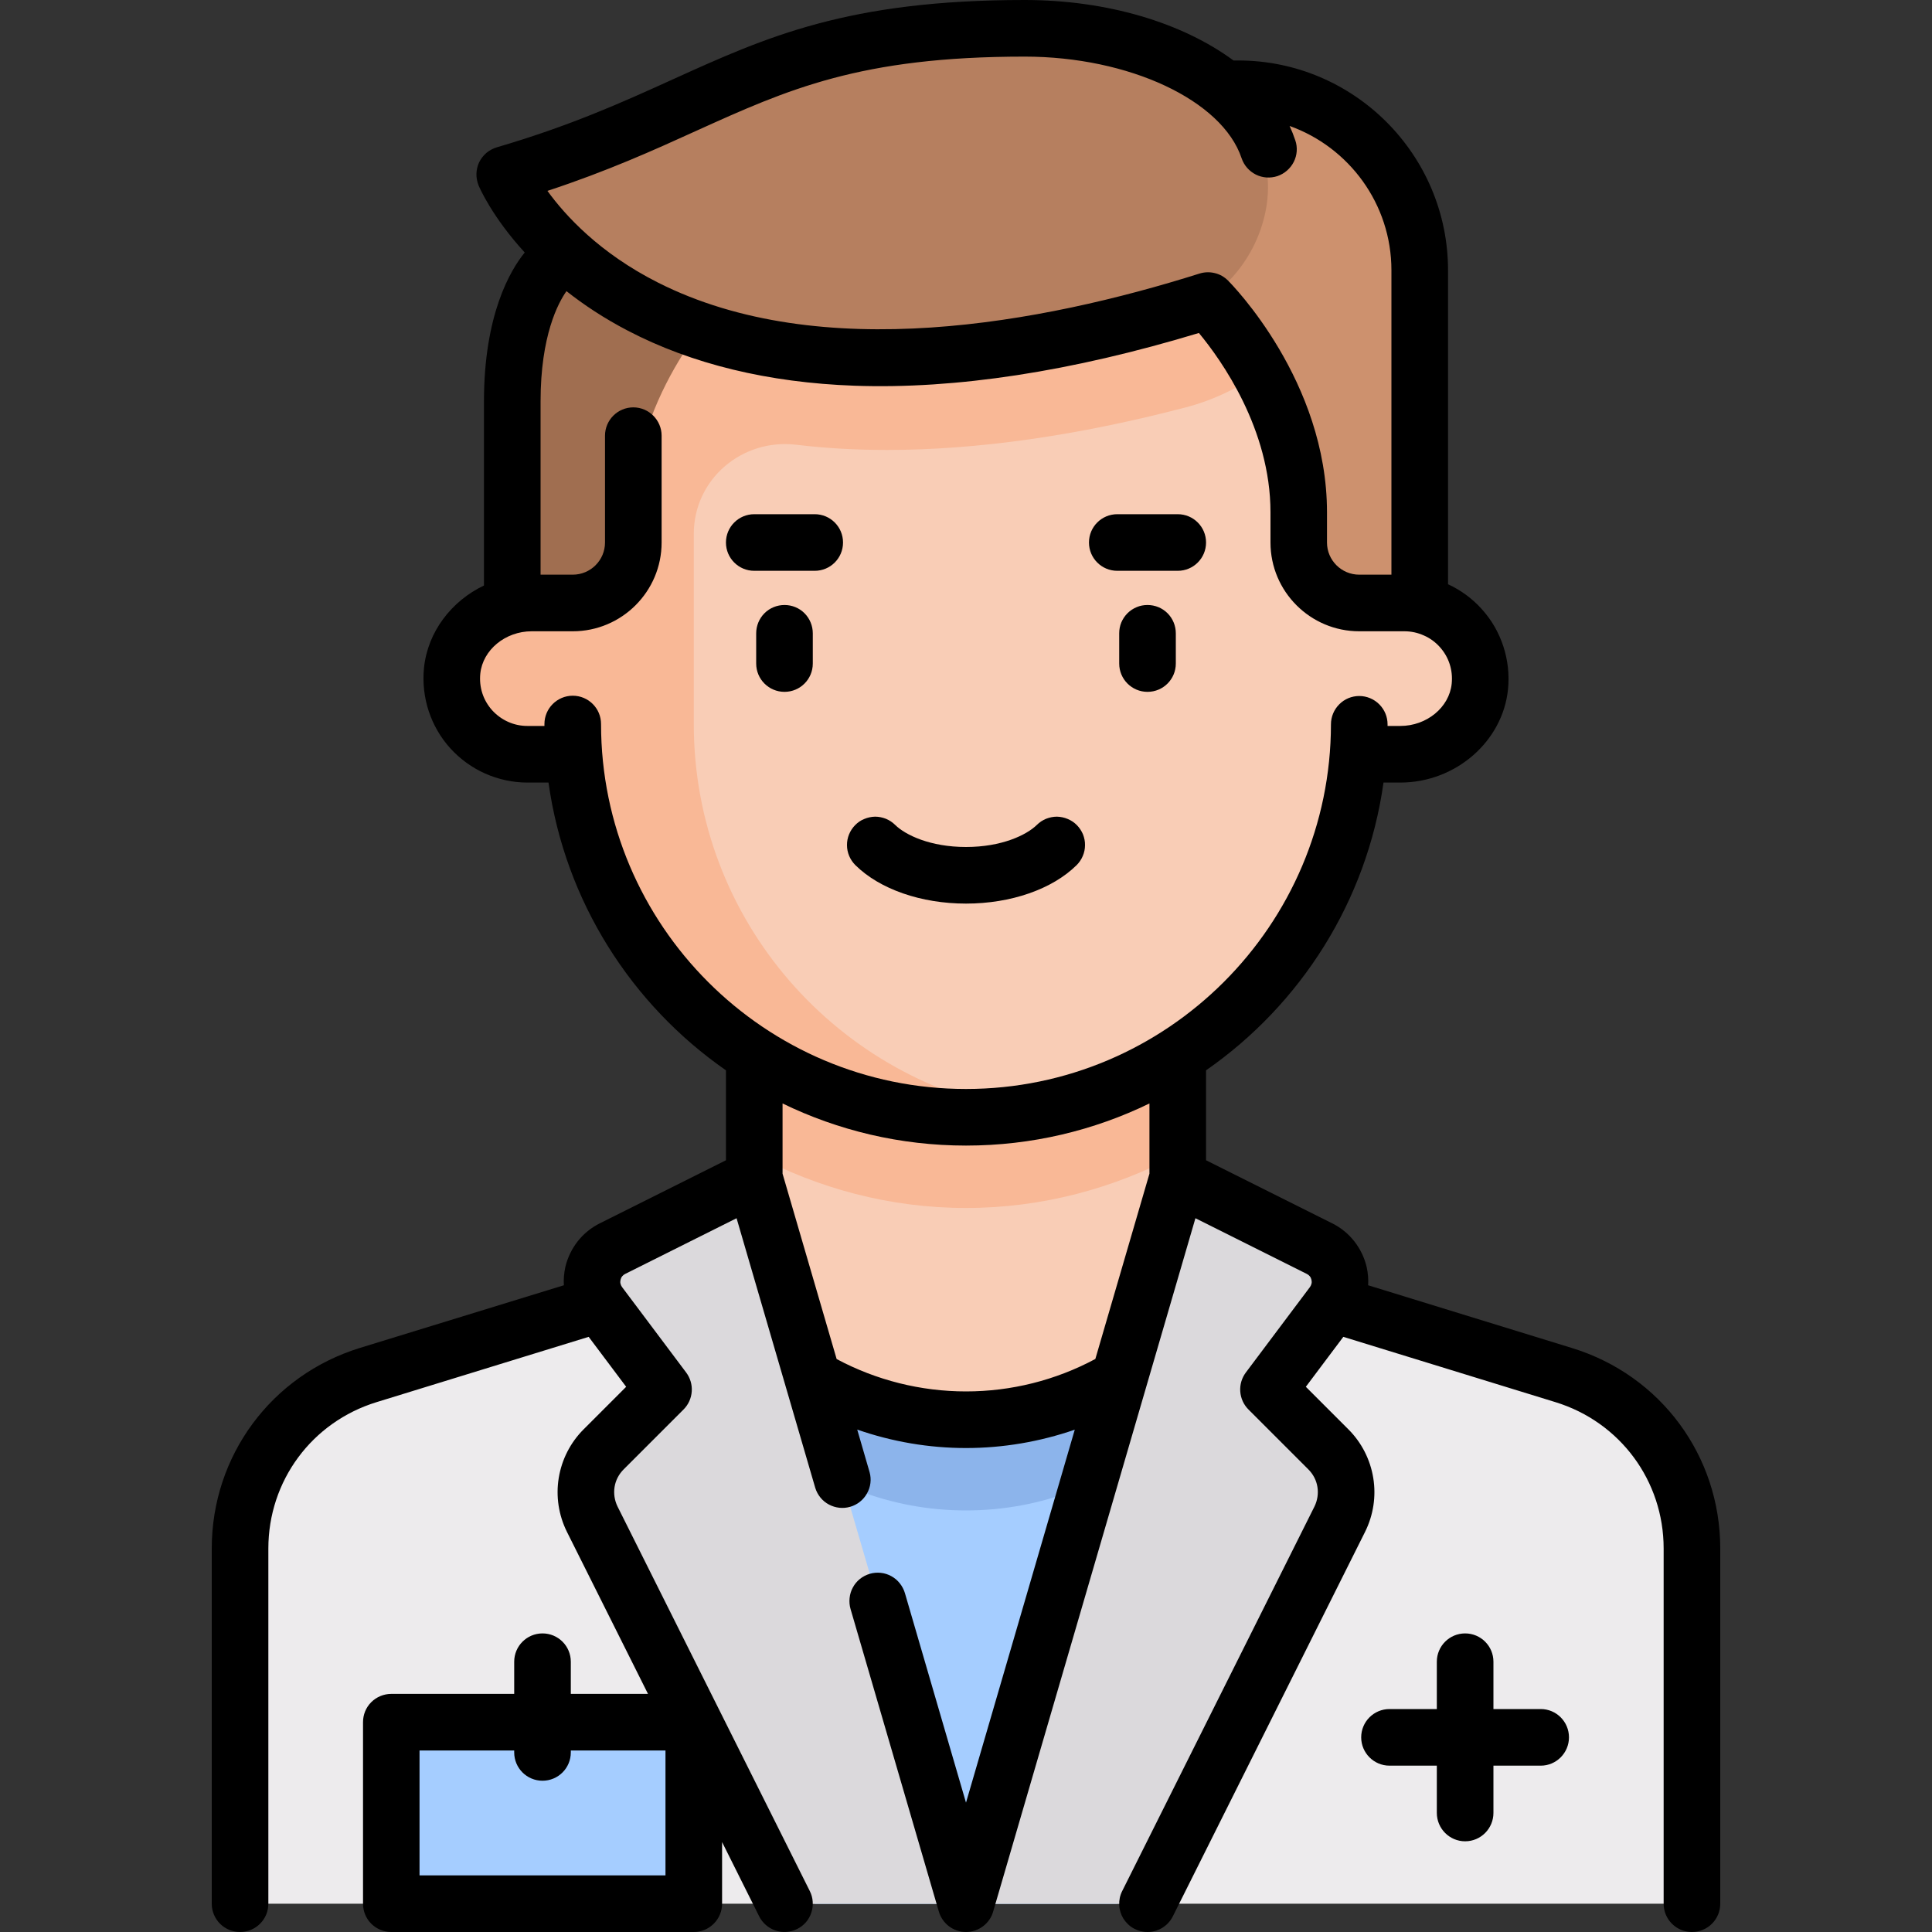 <svg width="20" height="20" viewBox="0 0 20 20" fill="none" xmlns="http://www.w3.org/2000/svg">
    <rect x="0" y="0" width="20" height="20" fill="#333333" stroke="none"/>
    <g clip-path="url(#clip0_1221_3594)">
    <path d="M16.166 14.222L12.866 13.251H7.134L3.834 14.222C3.034 14.457 2.485 15.191 2.485 16.024V19.707H17.515V16.024C17.515 15.191 16.966 14.457 16.166 14.222Z" fill="#EDEBED"/>
    <path d="M11.566 19.707H8.434L7.808 13.444H12.192L11.566 19.707Z" fill="#A5CDFF"/>
    <path d="M7.95 14.869C8.5 15.346 9.215 15.636 10 15.636C10.785 15.636 11.5 15.346 12.05 14.869L12.192 13.444H7.808L7.95 14.869Z" fill="#8CB4EB"/>
    <path d="M10 14.697C8.789 14.697 7.808 13.716 7.808 12.505V10.313H12.192V12.505C12.192 13.716 11.211 14.697 10 14.697Z" fill="#F9CDB6"/>
    <path d="M7.808 11.951C8.466 12.302 9.212 12.505 10 12.505C10.788 12.505 11.534 12.302 12.192 11.951V10.313H7.808V11.951Z" fill="#F9B896"/>
    <path d="M14.54 6.242H14.071V3.111H5.929V6.242H5.46C5.027 6.242 4.677 6.593 4.677 7.025C4.677 7.457 5.027 7.808 5.46 7.808H5.945C6.106 9.909 7.858 11.566 10 11.566C12.143 11.566 13.895 9.909 14.055 7.808H14.54C14.973 7.808 15.323 7.457 15.323 7.025C15.323 6.593 14.973 6.242 14.54 6.242Z" fill="#F9CDB6"/>
    <path d="M5.929 3.111V6.242H5.491C5.135 6.242 4.802 6.468 4.709 6.813C4.57 7.333 4.964 7.808 5.464 7.808H5.945C6.106 9.909 7.858 11.566 10 11.566C10.214 11.566 10.423 11.545 10.628 11.513C8.677 11.212 7.182 9.53 7.182 7.495V5.527C7.182 4.961 7.681 4.537 8.243 4.604C8.535 4.639 8.847 4.658 9.182 4.658C10.117 4.658 11.157 4.51 12.275 4.217C12.895 4.055 13.413 3.646 13.731 3.111L5.929 3.111Z" fill="#F9B896"/>
    <path d="M7.456 1.859L7.495 3.111C7.495 3.111 6.556 4.051 6.556 5.303V5.69C6.556 6.005 6.32 6.272 6.007 6.311L5.303 6.399V3.737C5.303 2.7 6.282 1.806 7.456 1.859Z" fill="#A06E50"/>
    <path d="M13.752 15.004L13.131 14.384L13.795 13.499C13.938 13.307 13.874 13.033 13.66 12.926L12.192 12.192L10 19.707H11.879L13.869 15.727C13.928 15.609 13.948 15.476 13.927 15.346C13.906 15.217 13.844 15.097 13.752 15.004Z" fill="#DBD9DC"/>
    <path d="M12.544 0.919L12.505 3.111C12.505 3.111 13.444 4.051 13.444 5.303V5.69C13.444 6.005 13.68 6.272 13.993 6.311L14.697 6.399V2.798C14.697 1.76 13.718 0.867 12.544 0.919Z" fill="#CD916E"/>
    <path d="M6.248 15.004L6.869 14.384L6.205 13.499C6.061 13.307 6.126 13.033 6.34 12.926L7.808 12.192L10 19.707H8.121L6.131 15.727C6.072 15.609 6.052 15.476 6.073 15.346C6.094 15.217 6.156 15.097 6.248 15.004Z" fill="#DBD9DC"/>
    <path d="M10.607 0.293C7.994 0.293 7.494 1.087 5.482 1.728C5.344 1.772 5.281 1.932 5.36 2.054C5.796 2.737 7.421 4.517 12.037 3.308C12.577 3.167 12.993 2.731 13.102 2.183C13.229 1.548 12.844 0.92 12.264 0.632C11.803 0.404 11.199 0.293 10.607 0.293Z" fill="#B67F5F"/>
    <path d="M4.05 17.828H7.182V19.707H4.05V17.828Z" fill="#A5CDFF"/>
    <path d="M8.121 6.263C8.044 6.263 7.969 6.293 7.914 6.348C7.859 6.403 7.828 6.478 7.828 6.556V6.869C7.828 7.031 7.959 7.162 8.121 7.162C8.283 7.162 8.414 7.031 8.414 6.869V6.556C8.414 6.478 8.383 6.403 8.328 6.348C8.273 6.293 8.199 6.263 8.121 6.263ZM11.879 6.263C11.84 6.263 11.802 6.27 11.767 6.285C11.731 6.3 11.699 6.321 11.672 6.348C11.644 6.376 11.623 6.408 11.608 6.443C11.593 6.479 11.586 6.517 11.586 6.556V6.869C11.586 7.031 11.717 7.162 11.879 7.162C12.041 7.162 12.172 7.031 12.172 6.869V6.556C12.172 6.478 12.141 6.403 12.086 6.348C12.031 6.293 11.957 6.263 11.879 6.263ZM11.145 8.956C11.172 8.929 11.194 8.897 11.209 8.861C11.224 8.826 11.232 8.788 11.232 8.749C11.233 8.711 11.225 8.673 11.211 8.637C11.196 8.602 11.175 8.569 11.148 8.542C11.121 8.514 11.089 8.493 11.053 8.478C11.018 8.463 10.98 8.455 10.941 8.454C10.903 8.454 10.865 8.462 10.829 8.476C10.793 8.491 10.761 8.512 10.734 8.539C10.627 8.644 10.37 8.768 10 8.768C9.63 8.768 9.373 8.644 9.266 8.539C9.239 8.512 9.207 8.491 9.171 8.476C9.135 8.462 9.097 8.454 9.059 8.454C9.02 8.455 8.982 8.463 8.947 8.478C8.911 8.492 8.879 8.514 8.852 8.542C8.798 8.597 8.767 8.672 8.768 8.749C8.768 8.827 8.8 8.901 8.855 8.956C9.107 9.205 9.535 9.354 10 9.354C10.465 9.354 10.893 9.205 11.145 8.956ZM8.434 5.323H7.808C7.646 5.323 7.515 5.454 7.515 5.616C7.515 5.778 7.646 5.909 7.808 5.909H8.434C8.596 5.909 8.727 5.778 8.727 5.616C8.727 5.454 8.596 5.323 8.434 5.323ZM11.566 5.909H12.192C12.354 5.909 12.485 5.778 12.485 5.616C12.485 5.454 12.354 5.323 12.192 5.323H11.566C11.404 5.323 11.273 5.454 11.273 5.616C11.273 5.778 11.404 5.909 11.566 5.909Z" fill="black"/>
    <path d="M16.274 13.955L14.163 13.305C14.167 13.241 14.161 13.176 14.147 13.113C14.124 13.017 14.08 12.927 14.019 12.849C13.957 12.771 13.88 12.708 13.791 12.664L12.485 12.011V11.08C13.462 10.4 14.15 9.332 14.322 8.101H14.496C15.067 8.101 15.556 7.677 15.611 7.135C15.641 6.832 15.542 6.528 15.338 6.304C15.241 6.196 15.122 6.109 14.99 6.048V2.798C14.99 1.601 14.016 0.626 12.818 0.626L12.769 0.626C12.241 0.237 11.466 0 10.607 0C8.777 0 7.936 0.381 6.962 0.823C6.442 1.059 5.905 1.302 5.143 1.525C5.103 1.537 5.066 1.557 5.035 1.583C5.004 1.61 4.978 1.643 4.96 1.68C4.943 1.717 4.933 1.758 4.932 1.799C4.931 1.84 4.939 1.881 4.954 1.919C4.963 1.941 5.094 2.245 5.432 2.614C5.286 2.793 5.01 3.252 5.01 4.155V6.061C4.673 6.222 4.427 6.541 4.389 6.915C4.359 7.219 4.458 7.522 4.662 7.747C4.763 7.858 4.886 7.947 5.023 8.008C5.161 8.069 5.309 8.101 5.46 8.101H5.678C5.85 9.332 6.538 10.401 7.515 11.08V12.011L6.209 12.664C6.12 12.708 6.043 12.771 5.981 12.849C5.92 12.927 5.876 13.017 5.853 13.113C5.839 13.176 5.833 13.241 5.837 13.305L3.725 13.954C2.808 14.237 2.192 15.071 2.192 16.03V19.707C2.192 19.869 2.323 20 2.485 20C2.647 20 2.778 19.869 2.778 19.707V16.03C2.778 15.33 3.228 14.721 3.898 14.515L6.094 13.839L6.482 14.356L6.041 14.797C5.905 14.933 5.815 15.109 5.784 15.3C5.753 15.49 5.783 15.685 5.869 15.858L6.708 17.535H5.909V17.202C5.909 17.04 5.778 16.909 5.616 16.909C5.454 16.909 5.323 17.04 5.323 17.202V17.535H4.051C3.973 17.535 3.898 17.566 3.843 17.621C3.788 17.676 3.758 17.75 3.758 17.828V19.707C3.758 19.785 3.788 19.859 3.843 19.914C3.898 19.969 3.973 20 4.051 20H7.182C7.26 20 7.334 19.969 7.389 19.914C7.444 19.859 7.475 19.785 7.475 19.707V19.069L7.859 19.838C7.876 19.872 7.9 19.903 7.929 19.928C7.958 19.953 7.992 19.973 8.029 19.985C8.065 19.997 8.104 20.002 8.142 19.999C8.18 19.996 8.218 19.986 8.252 19.969C8.287 19.952 8.317 19.928 8.343 19.899C8.368 19.87 8.387 19.836 8.399 19.799C8.411 19.763 8.416 19.724 8.413 19.686C8.411 19.648 8.4 19.61 8.383 19.576L6.393 15.596C6.362 15.533 6.351 15.462 6.362 15.393C6.373 15.324 6.406 15.261 6.456 15.211L7.076 14.591C7.126 14.541 7.156 14.475 7.161 14.404C7.166 14.334 7.145 14.264 7.103 14.208L6.439 13.323C6.431 13.312 6.426 13.3 6.423 13.287C6.42 13.274 6.421 13.261 6.424 13.248C6.427 13.235 6.432 13.223 6.441 13.212C6.449 13.202 6.459 13.194 6.471 13.188L7.625 12.611L8.44 15.404C8.463 15.477 8.513 15.539 8.581 15.575C8.649 15.611 8.728 15.62 8.802 15.598C8.875 15.577 8.938 15.527 8.975 15.46C9.013 15.393 9.023 15.314 9.002 15.24L8.874 14.799C9.236 14.925 9.617 14.99 10 14.99C10.383 14.99 10.764 14.925 11.126 14.8L10 18.661L9.368 16.493C9.357 16.456 9.339 16.421 9.315 16.391C9.291 16.36 9.261 16.335 9.228 16.317C9.194 16.298 9.157 16.286 9.118 16.282C9.08 16.278 9.041 16.281 9.004 16.292C8.967 16.303 8.932 16.321 8.902 16.345C8.872 16.369 8.847 16.399 8.829 16.433C8.81 16.467 8.799 16.504 8.795 16.543C8.791 16.581 8.794 16.62 8.805 16.657L9.719 19.789C9.737 19.85 9.774 19.903 9.824 19.941C9.875 19.979 9.937 20 10 20C10.063 20 10.125 19.979 10.176 19.941C10.226 19.903 10.264 19.85 10.281 19.789L12.375 12.611L13.529 13.188C13.541 13.194 13.551 13.202 13.559 13.212C13.568 13.223 13.573 13.235 13.576 13.248C13.579 13.261 13.58 13.274 13.577 13.287C13.574 13.3 13.569 13.312 13.561 13.323L12.897 14.208C12.855 14.264 12.834 14.334 12.839 14.404C12.844 14.475 12.874 14.541 12.924 14.591L13.544 15.211C13.594 15.261 13.627 15.324 13.638 15.393C13.649 15.462 13.638 15.533 13.607 15.596L11.617 19.576C11.594 19.621 11.584 19.67 11.586 19.72C11.588 19.77 11.603 19.818 11.629 19.861C11.656 19.903 11.692 19.939 11.736 19.963C11.78 19.987 11.829 20 11.879 20C11.986 20 12.089 19.941 12.141 19.838L14.131 15.858C14.217 15.685 14.247 15.49 14.216 15.3C14.185 15.109 14.095 14.933 13.959 14.797L13.518 14.356L13.906 13.839L16.102 14.515C16.772 14.721 17.222 15.33 17.222 16.03V19.707C17.222 19.869 17.353 20 17.515 20C17.677 20 17.808 19.869 17.808 19.707V16.03C17.808 15.071 17.192 14.237 16.274 13.955ZM6.889 19.414H4.343V18.121H5.323V18.141C5.323 18.303 5.454 18.434 5.616 18.434C5.778 18.434 5.909 18.303 5.909 18.141V18.121H6.889V19.414ZM7.204 1.356C8.154 0.926 8.903 0.586 10.607 0.586C11.688 0.586 12.653 1.038 12.853 1.638C12.878 1.712 12.931 1.772 13 1.807C13.07 1.842 13.15 1.847 13.224 1.823C13.297 1.798 13.358 1.745 13.393 1.676C13.428 1.607 13.434 1.526 13.409 1.453C13.392 1.402 13.372 1.352 13.35 1.304C13.963 1.523 14.404 2.11 14.404 2.798V5.949H14.071C13.887 5.949 13.737 5.8 13.737 5.616V5.303C13.737 3.945 12.754 2.946 12.712 2.904C12.674 2.866 12.627 2.839 12.575 2.827C12.523 2.814 12.468 2.816 12.417 2.832C10.79 3.345 8.497 3.778 6.809 2.924C6.208 2.62 5.854 2.234 5.667 1.976C6.289 1.771 6.771 1.553 7.204 1.356ZM11.899 12.15L11.339 14.068C10.927 14.289 10.467 14.404 10 14.404C9.532 14.404 9.071 14.288 8.661 14.069L8.101 12.15V11.423C8.675 11.702 9.32 11.859 10 11.859C10.68 11.859 11.325 11.702 11.899 11.423V12.15ZM10 11.273C7.917 11.273 6.222 9.578 6.222 7.495C6.222 7.333 6.091 7.202 5.929 7.202C5.768 7.202 5.636 7.333 5.636 7.495V7.515H5.46C5.391 7.515 5.324 7.501 5.261 7.473C5.198 7.445 5.142 7.404 5.096 7.354C5.002 7.25 4.958 7.115 4.972 6.974C4.997 6.728 5.231 6.535 5.504 6.535H5.929C6.436 6.535 6.849 6.123 6.849 5.616V4.51C6.849 4.349 6.717 4.217 6.556 4.217C6.394 4.217 6.263 4.349 6.263 4.51V5.616C6.263 5.8 6.113 5.949 5.929 5.949H5.596V4.155C5.596 3.473 5.779 3.134 5.864 3.014C6.043 3.155 6.253 3.295 6.499 3.423C7.162 3.769 7.953 3.961 8.847 3.993C9.896 4.03 11.094 3.846 12.411 3.447C12.644 3.728 13.152 4.442 13.152 5.303V5.616C13.152 6.123 13.564 6.535 14.071 6.535H14.54C14.609 6.535 14.677 6.55 14.739 6.578C14.802 6.605 14.858 6.646 14.904 6.697C14.998 6.801 15.042 6.936 15.028 7.077C15.003 7.323 14.769 7.515 14.496 7.515H14.364V7.498C14.364 7.42 14.333 7.346 14.278 7.291C14.223 7.236 14.148 7.205 14.071 7.205H14.071C13.993 7.205 13.918 7.236 13.864 7.291C13.809 7.346 13.778 7.42 13.778 7.498C13.776 9.579 12.081 11.273 10 11.273Z" fill="black"/>
    <path d="M15.95 17.692H15.46V17.202C15.46 17.04 15.329 16.909 15.167 16.909C15.005 16.909 14.874 17.04 14.874 17.202V17.692H14.384C14.222 17.692 14.091 17.823 14.091 17.985C14.091 18.146 14.222 18.278 14.384 18.278H14.874V18.767C14.874 18.929 15.005 19.061 15.167 19.061C15.329 19.061 15.46 18.929 15.46 18.767V18.278H15.95C16.111 18.278 16.242 18.146 16.242 17.985C16.242 17.823 16.111 17.692 15.95 17.692Z" fill="black"/>
    </g>
    <defs>
    <clipPath id="clip0_1221_3594">
    <rect width="20" height="20" fill="white"/>
    </clipPath>
    </defs>
    </svg>
    